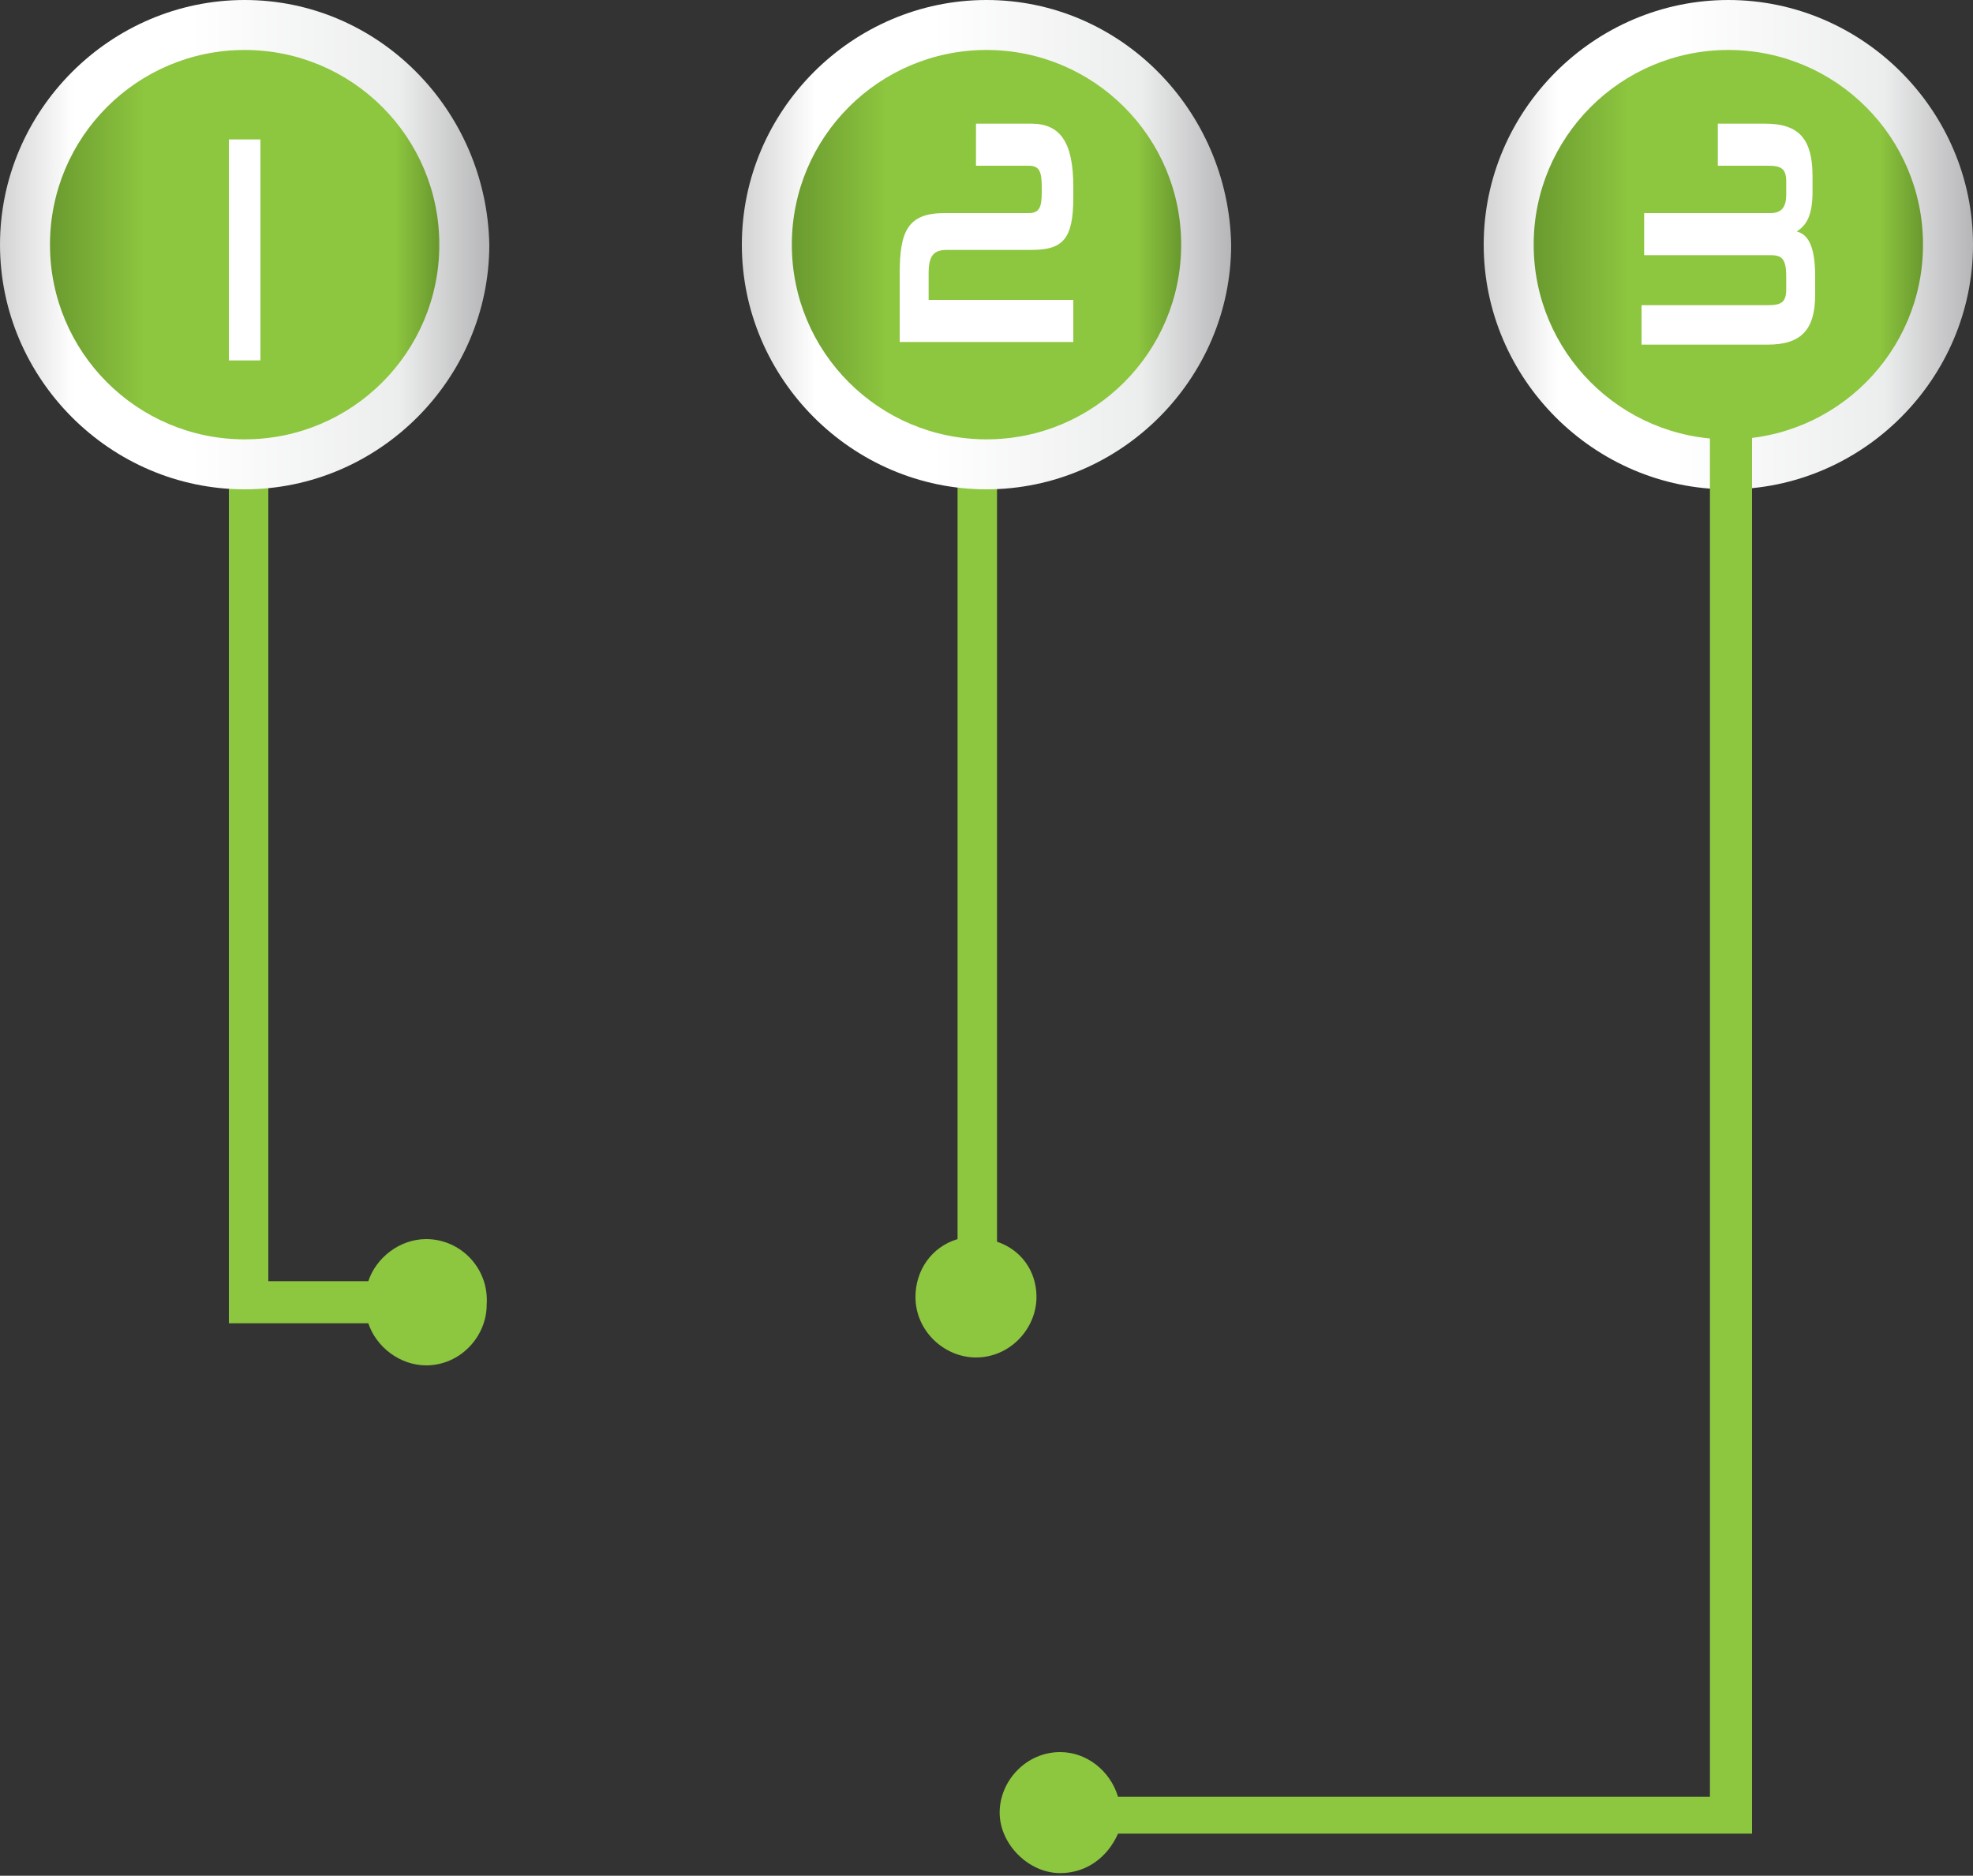 <!-- Generator: Adobe Illustrator 20.1.0, SVG Export Plug-In  -->
<svg version="1.1"
	 xmlns="http://www.w3.org/2000/svg" xmlns:xlink="http://www.w3.org/1999/xlink" xmlns:a="http://ns.adobe.com/AdobeSVGViewerExtensions/3.0/"
	 x="0px" y="0px" width="75px" height="71.3px" viewBox="0 0 75 71.3" style="overflow:scroll;enable-background:new 0 0 75 71.3;"
	 xml:space="preserve">
<rect x="0" y="0" width="75" height="71.3" fill="#333333" stroke="none"/>
<style type="text/css">
	.st0{fill:#8DC63F;}
	.st1{fill:url(#SVGID_1_);}
	.st2{fill:url(#SVGID_2_);}
	.st3{fill:#FFFFFF;}
	.st4{fill:url(#SVGID_3_);}
	.st5{fill:url(#SVGID_4_);}
	.st6{fill:url(#SVGID_5_);}
	.st7{fill:url(#SVGID_6_);}
	.st8{fill:url(#SVGID_7_);}
	.st9{fill:url(#SVGID_8_);}
	.st10{fill:url(#SVGID_9_);}
	.st11{fill:url(#SVGID_10_);}
	.st12{fill:url(#SVGID_11_);}
	.st13{fill:url(#SVGID_12_);}
</style>
<defs>
</defs>
<g>
	<path class="st0" d="M37.9,47.2V14.5h-1.5v32.6c-1,0.3-1.6,1.2-1.6,2.2c0,1.3,1.1,2.3,2.3,2.3c1.3,0,2.3-1.1,2.3-2.3
		C39.4,48.3,38.8,47.5,37.9,47.2z"/>
	<path class="st0" d="M16.2,47.1c-1,0-1.9,0.7-2.2,1.6h-3.8V15.2H8.7v35.1H14c0.3,0.9,1.2,1.6,2.2,1.6c1.3,0,2.3-1.1,2.3-2.3
		C18.6,48.2,17.5,47.1,16.2,47.1z"/>
	<g>
		<linearGradient id="SVGID_1_" gradientUnits="userSpaceOnUse" x1="0" y1="9.26" x2="18.519" y2="9.26">
			<stop  offset="0" style="stop-color:#D4D3D4"/>
			<stop  offset="0.15" style="stop-color:#FFFFFF"/>
			<stop  offset="0.39" style="stop-color:#FFFFFF"/>
			<stop  offset="0.82" style="stop-color:#ECEDED"/>
			<stop  offset="1" style="stop-color:#B7B7B9"/>
		</linearGradient>
		<path class="st1" d="M9.3,0C4.2,0,0,4.2,0,9.3c0,5.1,4.2,9.3,9.3,9.3c5.1,0,9.3-4.2,9.3-9.3C18.5,4.2,14.4,0,9.3,0z"/>
		<linearGradient id="SVGID_2_" gradientUnits="userSpaceOnUse" x1="1.907" y1="9.258" x2="16.612" y2="9.258">
			<stop  offset="0" style="stop-color:#6A9A2F"/>
			<stop  offset="0.243" style="stop-color:#8DC63F"/>
			<stop  offset="0.893" style="stop-color:#8DC63F"/>
			<stop  offset="1" style="stop-color:#6A9A2F"/>
		</linearGradient>
		<circle class="st2" cx="9.3" cy="9.3" r="7.4"/>
		<g>
			<g>
				<path class="st3" d="M8.7,13.6V5.3h1.2v8.4H8.7z"/>
			</g>
		</g>
	</g>
	<g>
		<linearGradient id="SVGID_3_" gradientUnits="userSpaceOnUse" x1="28.217" y1="9.26" x2="46.736" y2="9.26">
			<stop  offset="0" style="stop-color:#D4D3D4"/>
			<stop  offset="0.15" style="stop-color:#FFFFFF"/>
			<stop  offset="0.39" style="stop-color:#FFFFFF"/>
			<stop  offset="0.82" style="stop-color:#ECEDED"/>
			<stop  offset="1" style="stop-color:#B7B7B9"/>
		</linearGradient>
		<path class="st4" d="M37.5,0c-5.1,0-9.3,4.2-9.3,9.3c0,5.1,4.2,9.3,9.3,9.3c5.1,0,9.3-4.2,9.3-9.3C46.7,4.2,42.6,0,37.5,0z"/>
		<linearGradient id="SVGID_4_" gradientUnits="userSpaceOnUse" x1="30.124" y1="9.26" x2="44.83" y2="9.26">
			<stop  offset="0" style="stop-color:#6A9A2F"/>
			<stop  offset="0.243" style="stop-color:#8DC63F"/>
			<stop  offset="0.893" style="stop-color:#8DC63F"/>
			<stop  offset="1" style="stop-color:#6A9A2F"/>
		</linearGradient>
		<circle class="st5" cx="37.5" cy="9.3" r="7.4"/>
		<g>
			<g>
				<path class="st3" d="M34.2,13.1v-2.7c0-1.6,0.3-2.3,1.7-2.3h3.2c0.4,0,0.5-0.2,0.5-0.8V7.1c0-0.6-0.1-0.8-0.5-0.8h-2V4.7h2.1
					c1.1,0,1.6,0.7,1.6,2.4v0.4c0,1.6-0.4,2-1.6,2h-3.2c-0.5,0-0.7,0.2-0.7,0.9v1h5.5v1.6H34.2z"/>
			</g>
		</g>
	</g>
	<g>
		<linearGradient id="SVGID_5_" gradientUnits="userSpaceOnUse" x1="56.434" y1="9.26" x2="74.953" y2="9.26">
			<stop  offset="0" style="stop-color:#D4D3D4"/>
			<stop  offset="0.15" style="stop-color:#FFFFFF"/>
			<stop  offset="0.39" style="stop-color:#FFFFFF"/>
			<stop  offset="0.82" style="stop-color:#ECEDED"/>
			<stop  offset="1" style="stop-color:#B7B7B9"/>
		</linearGradient>
		<path class="st6" d="M65.7,0c-5.1,0-9.3,4.2-9.3,9.3c0,5.1,4.2,9.3,9.3,9.3c5.1,0,9.3-4.2,9.3-9.3C75,4.2,70.8,0,65.7,0z"/>
		<linearGradient id="SVGID_6_" gradientUnits="userSpaceOnUse" x1="58.34" y1="9.26" x2="73.046" y2="9.26">
			<stop  offset="0" style="stop-color:#6A9A2F"/>
			<stop  offset="0.243" style="stop-color:#8DC63F"/>
			<stop  offset="0.893" style="stop-color:#8DC63F"/>
			<stop  offset="1" style="stop-color:#6A9A2F"/>
		</linearGradient>
		<circle class="st7" cx="65.7" cy="9.3" r="7.4"/>
		<g>
			<g>
				<path class="st3" d="M65.3,6.3V4.7h1.8c1.3,0,1.8,0.6,1.8,2v0.6c0,1-0.3,1.3-0.6,1.5c0.4,0.1,0.7,0.5,0.7,1.7v0.7
					c0,1.3-0.5,1.9-1.8,1.9h-4.8v-1.5h4.8c0.5,0,0.7-0.1,0.7-0.6v-0.5c0-0.7-0.2-0.8-0.6-0.8h-4.8V8.1h4.8c0.4,0,0.6-0.2,0.6-0.7
					V6.9c0-0.5-0.2-0.6-0.7-0.6H65.3z"/>
			</g>
		</g>
	</g>
	<path class="st0" d="M66.5,15.5H65v52.8H42.5c-0.3-1-1.2-1.7-2.2-1.7c-1.3,0-2.3,1.1-2.3,2.3s1.1,2.3,2.3,2.3c1,0,1.8-0.6,2.2-1.5
		h24.1V15.5z"/>
</g>
</svg>
